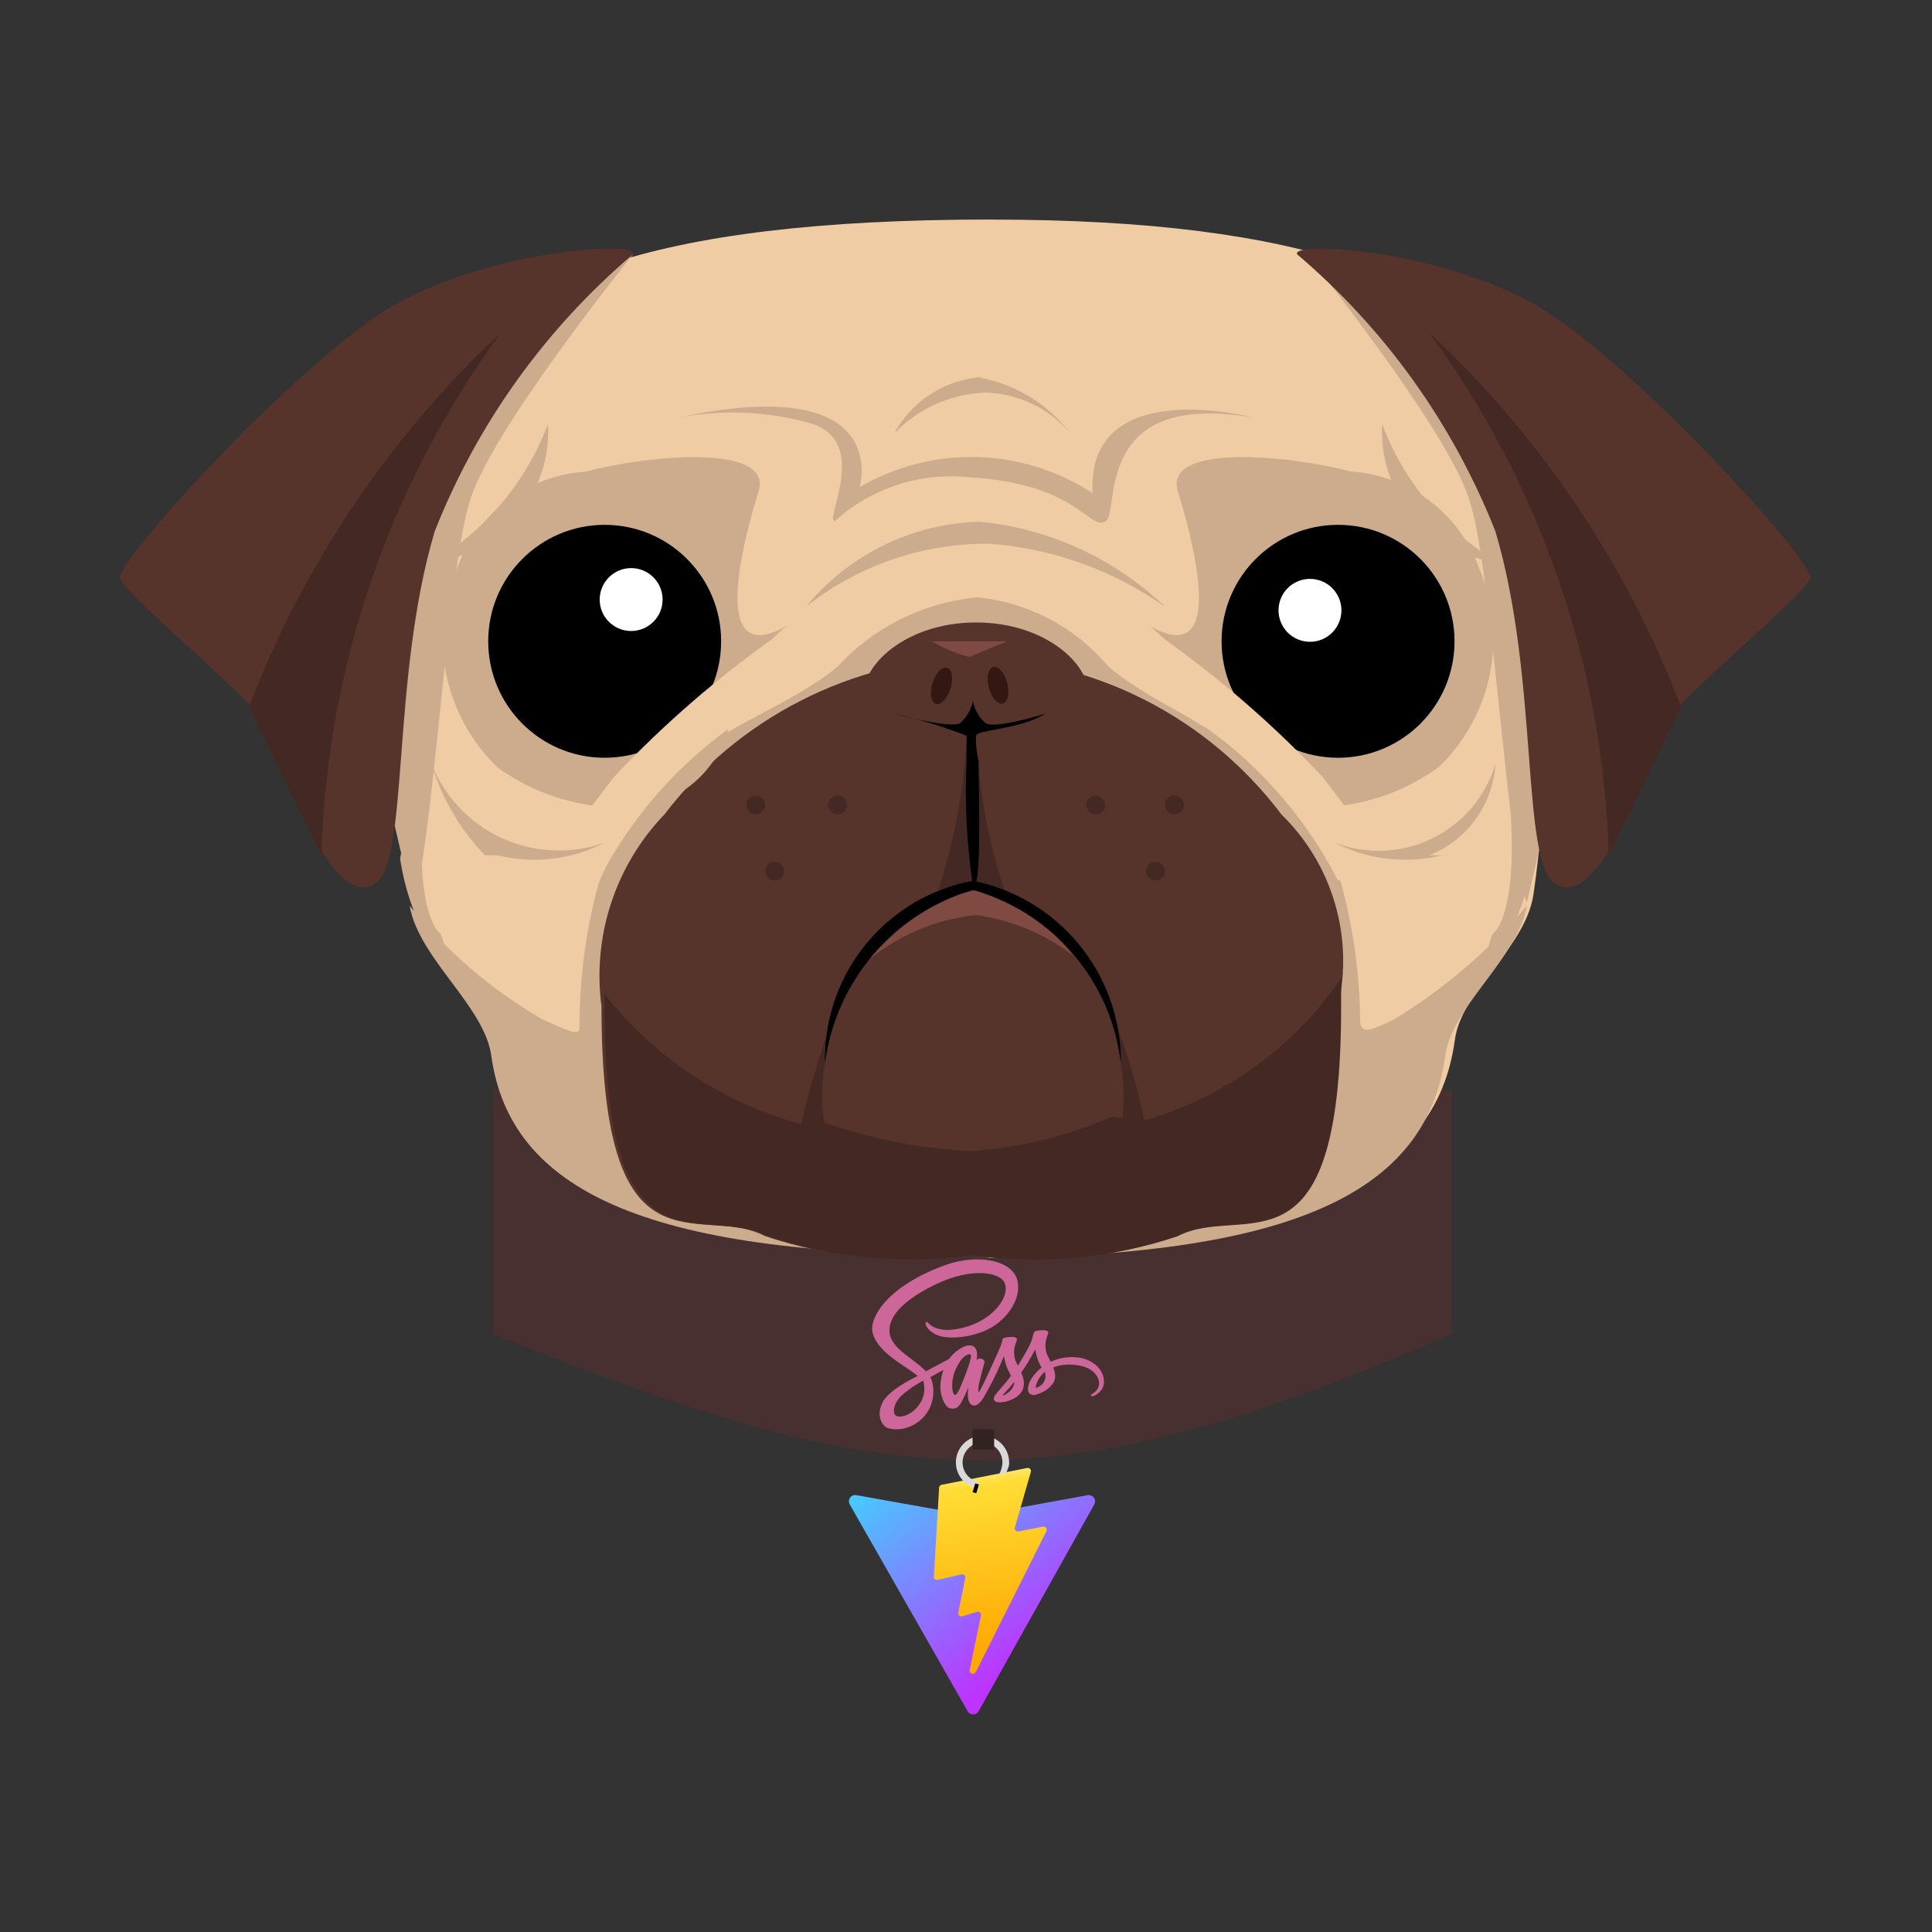 <svg xmlns="http://www.w3.org/2000/svg" fill="none" viewBox="0 0 500 500">
	<rect x="0" y="0" width="500" height="500" fill="#333333" stroke="none"/>
	<path
		fill="#493030"
		d="M127.7 345.231V281.94h248v63.291c-104.921 45.631-145.147 41.441-248 0Z"
	/>
	<path
		fill="#CD6799"
		d="M277.365 351.207c-2.093.01-3.913.503-5.436 1.231-.559-1.082-1.118-2.046-1.216-2.753-.11-.824-.241-1.328-.11-2.314.132-.985.723-2.389.712-2.496-.01-.107-.131-.61-1.337-.621-1.205-.011-2.246.225-2.367.536-.12.31-.35 1.017-.504 1.746-.208 1.071-2.411 4.895-3.671 6.898-.406-.781-.756-1.467-.833-2.013-.11-.825-.241-1.329-.11-2.314.132-.986.724-2.389.713-2.496-.011-.107-.132-.611-1.337-.621-1.206-.011-2.247.225-2.368.535-.12.311-.252 1.039-.504 1.746-.252.707-3.178 7.092-3.945 8.741-.31.668-.635 1.329-.975 1.982 0 0-.011.032-.044.086-.107.205-.217.408-.329.611v.01c-.164.29-.34.557-.427.557-.066 0-.187-.771.021-1.821.439-2.217 1.48-5.666 1.469-5.784 0-.065.197-.664-.679-.975-.855-.311-1.162.203-1.239.203-.077 0-.132.182-.132.182s.954-3.877-1.819-3.877c-1.731 0-4.12 1.853-5.304 3.524-1.345.716-2.69 1.433-4.033 2.153-.646.354-1.315.707-1.94 1.039-.043-.043-.087-.096-.131-.139-3.354-3.503-9.556-5.978-9.293-10.68.098-1.714.701-6.213 11.912-11.677 9.228-4.445 16.571-3.213 17.842-.482 1.819 3.9-3.935 11.141-13.469 12.191-3.639.396-5.546-.975-6.028-1.489-.504-.536-.581-.568-.767-.461-.307.161-.109.643 0 .922.285.728 1.458 2.013 3.441 2.646 1.754.556 6.017.867 11.179-1.082 5.775-2.186 10.29-8.26 8.964-13.348-1.326-5.163-10.093-6.866-18.389-3.985-4.932 1.714-10.28 4.414-14.127 7.927-4.57 4.178-5.293 7.809-4.997 9.331 1.063 5.398 8.68 8.912 11.726 11.515-.153.086-.296.161-.416.225-1.524.739-7.332 3.707-8.778 6.845-1.644 3.557.263 6.107 1.523 6.449 3.912 1.061 7.934-.846 10.093-3.996 2.159-3.149 1.896-7.241.899-9.116-.011-.021-.022-.043-.044-.064.395-.225.8-.461 1.195-.686.725-.419 1.459-.822 2.203-1.21-.373.996-.647 2.185-.779 3.899-.164 2.014.68 4.628 1.787 5.656.493.45 1.074.461 1.446.461 1.294 0 1.874-1.05 2.521-2.292.789-1.522 1.501-3.289 1.501-3.289s-.887 4.778 1.524 4.778c.876 0 1.764-1.115 2.159-1.682v.01s.022-.032.066-.107c.087-.139.142-.225.142-.225v-.021c.351-.6 1.14-1.96 2.312-4.221 1.513-2.913 2.97-6.556 2.97-6.556s.132.89.581 2.368c.263.867.811 1.821 1.249 2.742-.35.482-.569.75-.569.75l.011.011c-.285.364-.592.76-.932 1.146-1.195 1.392-2.619 2.989-2.817 3.449-.23.546-.175.943.264 1.264.317.236.887.268 1.468.236 1.074-.075 1.83-.332 2.203-.493.581-.203 1.26-.514 1.896-.975 1.172-.846 1.885-2.056 1.819-3.652-.033-.879-.329-1.757-.69-2.582.109-.15.208-.3.317-.45 1.852-2.646 3.288-5.549 3.288-5.549s.132.889.581 2.367c.219.75.669 1.564 1.063 2.357-1.742 1.382-2.817 2.989-3.2 4.039-.69 1.949-.154 2.828.866 3.031.46.097 1.118-.118 1.6-.321.613-.193 1.337-.525 2.027-1.018 1.173-.846 2.302-2.025 2.236-3.62-.033-.729-.23-1.447-.504-2.143 1.479-.6 3.386-.932 5.819-.654 5.217.6 6.247 3.782 6.049 5.121-.197 1.339-1.293 2.067-1.654 2.292-.362.225-.482.3-.449.461.043.236.219.225.526.182.427-.075 2.739-1.082 2.838-3.546.164-3.149-2.904-6.588-8.329-6.555Zm-40.242 13.261c-1.732 1.843-4.143 2.539-5.184 1.95-1.118-.632-.679-3.353 1.447-5.303 1.293-1.189 2.959-2.292 4.065-2.967.252-.15.625-.364 1.075-.632.076-.043.12-.064.12-.064l.263-.161c.778 2.785.033 5.238-1.786 7.177Zm12.603-8.377c-.603 1.436-1.863 5.11-2.63 4.907-.658-.172-1.064-2.957-.132-5.71.471-1.382 1.469-3.032 2.049-3.674.943-1.029 1.984-1.372 2.236-.954.318.547-1.151 4.531-1.523 5.431Zm10.4 4.864c-.252.128-.493.214-.603.15-.076-.043.11-.215.11-.215s1.304-1.371 1.819-1.992c.296-.364.647-.793 1.019-1.275v.139c0 1.639-1.622 2.743-2.345 3.193m8.022-1.789c-.186-.129-.154-.557.471-1.896.241-.525.811-1.404 1.787-2.25.109.343.186.675.175.986-.011 2.067-1.523 2.838-2.433 3.16Z"
	/>
	<path
		fill="#EFCCA3"
		d="M398.413 141.531c-.812-14.656 3.266-28.515-3.266-39.906-16.296-28.516-57.015-44.797-138.484-44.797V56v.812c-89.609 0-127.891 16.297-144.172 44.797-5.536 12.545-8.046 26.214-7.328 39.907-3.007 12.53-4.378 25.398-4.078 38.281 2.437 17.922 4.078 35.844 6.515 52.125 2.438 13.844 22 24.437 24.438 37.5 4.891 35.031 35.844 51.312 125.437 51.312v4.079h-1.562v-4.079c81.453 0 115.625-16.296 120.563-51.312 1.562-13.031 17.921-23.625 20.312-37.5 2.438-16.297 3.266-34.219 5.703-52.125-.018-12.863-1.385-25.688-4.078-38.266Z"
	/>
	<path
		fill="#CCAC8D"
		d="M252.6 154.562c13.326 1.219 25.629 7.662 34.219 17.922 11.406 9.782 30.14 16.297 38.281 25.25 9.912 8.218 17.498 18.891 22 30.953 3.115 11.422 4.758 23.194 4.891 35.032 0 4.078 2.437 3.265 8.953 0 12.905-7.878 24.459-17.78 34.219-29.328-2.438 13.843-19.547 26.062-21.172 39.062-4.891 35.031-39.063 52.125-123 52.125h4.89"
	/>
	<path
		fill="#CCAC8D"
		d="M304.741 126.875c3.265 10.594 13.843 47.25-7.328 35.031 7.723 6.068 12.94 14.767 14.656 24.438 1.023 5.185 3.463 9.986 7.048 13.869 3.586 3.884 8.177 6.698 13.264 8.131 14.07 2.086 28.396-1.426 39.907-9.782 6.755-6.473 11.385-14.845 13.276-24.008 1.892-9.163.957-18.685-2.683-27.304-2.478-7.018-6.964-13.153-12.901-17.643-5.936-4.489-13.061-7.134-20.489-7.607-15.36-4.094-48.016-7.344-44.75 4.875Z"
	/>
	<path
		fill="#000"
		d="M346.288 196.109c16.646 0 30.14-13.494 30.14-30.14s-13.494-30.141-30.14-30.141c-16.647 0-30.141 13.495-30.141 30.141s13.494 30.14 30.141 30.14Z"
	/>
	<path
		fill="#fff"
		d="M339.021 166.096c4.495 0 8.14-3.645 8.14-8.141s-3.645-8.14-8.14-8.14c-4.496 0-8.141 3.644-8.141 8.14s3.645 8.141 8.141 8.141Z"
	/>
	<path
		fill="#EFCCA3"
		d="M299.851 164.344c15.325 10.752 29.518 23.033 42.359 36.656 14.656 18.75 14.656 22 14.656 22l-10.594 4.891c-7.919-15.455-19.356-28.835-33.39-39.063-18.75-10.594-21.172-19.547-21.172-19.547l8.141-4.937Z"
	/>
	<path
		fill="#CCAC8D"
		d="M253.428 154.562c-14.029 1.183-27.106 7.577-36.656 17.922-11.406 9.782-31.766 16.297-39.063 25.25-10.161 8.163-18.023 18.831-22.812 30.953-3.115 11.422-4.758 23.194-4.891 35.032 0 4.078.813 4.89-9.781 0-13.095-7.614-24.691-17.553-34.219-29.328 2.438 13.843 19.547 26.062 21.172 39.062 4.891 34.219 39.063 51.313 123 51.313h5.703"
	/>
	<path
		fill="#56332B"
		d="M331.616 210.766c-9.346-12.399-21.39-22.51-35.22-29.567-13.83-7.057-29.085-10.876-44.608-11.168-15.506.389-30.726 4.251-44.541 11.3-13.816 7.05-25.874 17.108-35.288 29.435-6.27 6.528-10.99 14.385-13.811 22.986-2.821 8.601-3.671 17.727-2.485 26.701 0 72.5 25.25 50.5 42.359 59.469 17.039 5.685 35.161 7.359 52.953 4.89 17.791 2.507 35.922.832 52.953-4.89 17.11-8.953 42.36 13.031 42.36-59.469 2.02-8.845 1.731-18.061-.838-26.762-2.57-8.702-7.334-16.596-13.834-22.925Z"
	/>
	<path
		fill="#442823"
		d="M250.163 190.406c-.615 13.574-3.08 27-7.329 39.907l8.954-2.438-1.625-37.469Z"
	/>
	<path
		fill="#442823"
		d="M252.6 190.406c.614 13.574 3.08 27 7.328 39.907l-8.953-2.438 1.625-37.469Z"
	/>
	<path
		fill="#56332B"
		d="M224.1 182.266c-3.265-8.141 8.953-21.172 28.516-21.172 19.562 0 31.765 13.031 28.515 21.172-3.25 8.14-16.296 10.593-28.515 10.593-13.047-.015-25.266-2.453-28.516-10.593Z"
	/>
	<path
		fill="#000"
		d="M252.601 190.406c0-1.562 11.406-1.562 17.921-5.703 0 0-13.031 4.078-15.484 2.438-1.685-1.491-2.832-3.496-3.266-5.703-.433 2.207-1.58 4.212-3.265 5.703-2.438 1.562-17.11-2.438-17.11-2.438 6.389 1.411 12.658 3.318 18.75 5.703v6.516c-.509 10.614.014 21.253 1.563 31.766 2.437 3.265 1.562-22.813 1.562-31.766-.574-2.121-.801-4.322-.671-6.516Z"
	/>
	<path
		fill="#7F4A41"
		d="M252.6 236.828c9.208 1.228 17.923 4.885 25.25 10.594-6.371-8.256-15.22-14.253-25.25-17.11-11.502 2.497-21.666 9.179-28.516 18.751 8.031-6.899 17.983-11.17 28.516-12.235Z"
	/>
	<path
		fill="#442823"
		d="M250.975 297.935c-12.778-.706-25.397-3.172-37.5-7.328-2.437-.813-4.891.812-7.328 0-19.685-5.578-37.086-17.272-49.688-33.391v3.266c0 72.5 25.25 50.5 42.36 59.468 17.039 5.686 35.161 7.359 52.953 4.891 17.791 2.506 35.922.832 52.953-4.891 17.109-8.953 42.359 13.032 42.359-59.468v-7.328c-12.056 17.707-29.891 30.676-50.453 36.687-2.437.812-6.515-.813-8.953-.813-11.63 5.062-24.047 8.075-36.703 8.907Z"
	/>
	<path
		fill="#442823"
		d="M217.584 258s-8.953 26.062-2.437 37.5l-8.141-3.266c2.673-11.658 6.208-23.101 10.578-34.234Zm68.422 0s8.953 26.062 2.438 37.5l8.187-3.266c-2.296-11.761-5.858-23.239-10.625-34.234Z"
	/>
	<path
		fill="#CCAC8D"
		d="M196.397 126.875c-3.265 10.594-13.843 47.25 7.328 35.031-7.723 6.068-12.94 14.767-14.656 24.438-1.023 5.185-3.463 9.986-7.048 13.869-3.586 3.884-8.177 6.698-13.264 8.131-14.082 2.12-28.433-1.369-39.969-9.719-6.755-6.473-11.385-14.846-13.277-24.009-1.892-9.163-.956-18.684 2.683-27.304 2.478-7.018 6.965-13.153 12.901-17.642 5.937-4.489 13.062-7.135 20.49-7.608 15.5-4.156 48.078-7.406 44.812 4.813Z"
	/>
	<path
		fill="#000"
		d="M251.788 230.313c10.096 2.842 19.123 8.615 25.937 16.59 6.814 7.974 11.11 17.79 12.344 28.206v-1.562c-.257-10.819-4.187-21.228-11.144-29.517-6.957-8.289-16.527-13.964-27.137-16.092-10.677 1.99-20.331 7.626-27.313 15.945-6.982 8.319-10.859 18.804-10.969 29.664v1.562c1.37-10.367 5.714-20.116 12.508-28.066 6.794-7.95 15.746-13.761 25.774-16.73Z"
	/>
	<path
		fill="#331712"
		d="M259.509 182.076c1.303-.337 1.813-2.729 1.139-5.345-.675-2.615-2.278-4.463-3.582-4.127-1.303.336-1.813 2.729-1.139 5.344.675 2.616 2.278 4.464 3.582 4.128Zm-13.523-3.87c.8-2.58.407-4.994-.879-5.393s-2.977 1.369-3.777 3.948c-.8 2.58-.407 4.995.879 5.394s2.977-1.369 3.777-3.949Z"
	/>
	<path
		fill="#000"
		d="M156.491 196.109c16.646 0 30.14-13.494 30.14-30.14s-13.494-30.141-30.14-30.141-30.141 13.495-30.141 30.141 13.495 30.14 30.141 30.14Z"
	/>
	<path
		fill="#fff"
		d="M163.34 163.304c4.496 0 8.141-3.644 8.141-8.14s-3.645-8.141-8.141-8.141-8.14 3.645-8.14 8.141 3.644 8.14 8.14 8.14Z"
	/>
	<path
		fill="#7F4A41"
		d="M260.694 165.969s-8.141 3.265-9.781 4.078c-3.431-.907-6.722-2.279-9.782-4.078h19.563Z"
	/>
	<path
		fill="#EFCCA3"
		d="M201.319 164.344c-15.326 10.752-29.518 23.033-42.36 36.656-14.656 18.75-14.656 22-14.656 22l10.594 4.891c7.919-15.455 19.356-28.835 33.391-39.063 18.75-10.594 21.171-19.547 21.171-19.547l-8.14-4.937Z"
	/>
	<path
		fill="#CCAC8D"
		d="M141.819 109.766c-5.677 15.028-16.309 27.672-30.141 35.843 8.639-1.024 16.564-5.299 22.163-11.958 5.599-6.658 8.451-15.199 7.978-23.885Zm215.875 0c5.677 15.028 16.309 27.672 30.14 35.843-8.639-1.024-16.563-5.299-22.162-11.958-5.599-6.658-8.452-15.199-7.978-23.885ZM301.475 157c-13.093-12.526-30.025-20.276-48.062-22h2.437c-9.021-.109-17.951 1.812-26.13 5.62-8.178 3.808-15.396 9.406-21.12 16.38 13.443-10.639 30.107-16.387 47.25-16.297 16.408 1.18 32.183 6.814 45.625 16.297Zm-24.437-44.797c-5.962-7.842-14.712-13.09-24.438-14.656h2.438c-4.876.165-9.623 1.605-13.768 4.177-4.145 2.571-7.544 6.184-9.857 10.479 6.18-6.493 14.665-10.298 23.625-10.594 4.209.099 8.349 1.096 12.143 2.922 3.794 1.827 7.154 4.443 9.857 7.672ZM156.491 218.094c-8.537 4.398-18.378 5.558-27.703 3.265h-3.25c-6.45-6.645-11.199-14.75-13.844-23.625 3.383 8.529 9.94 15.415 18.294 19.212 8.353 3.796 17.852 4.208 26.503 1.148Zm188.984 0c8.537 4.398 18.377 5.558 27.703 3.265h-3.265c4.792-1.919 8.942-5.157 11.97-9.338 3.028-4.182 4.81-9.135 5.139-14.287-1.252 4.159-3.349 8.014-6.16 11.325-2.81 3.31-6.273 6.006-10.173 7.916-3.9 1.911-8.152 2.997-12.49 3.19-4.339.192-8.67-.513-12.724-2.071Z"
	/>
	<path
		fill="#CCAC8D"
		d="M175.225 108.141c11.634-2.285 23.647-1.749 35.031 1.562 14.657 4.891 3.266 24.438 5.703 25.25 4.696-4.278 10.248-7.507 16.288-9.474 6.04-1.966 12.43-2.625 18.744-1.932 27.703 1.562 30.953 13.844 35.031 11.406 4.078-1.562-4.078-34.219 38.281-26.875 0 0-43.172-11.406-41.547 19.547-8.915-5.824-19.273-9.055-29.919-9.331-10.645-.276-21.157 2.414-30.362 7.768 0 0 8.953-30.14-47.25-17.921Zm-11.406-42.328s-37.5 46.438-42.36 64.344c-5.703 17.922-9.781 92.86-14.656 103.453l-17.109-73.343 31.765-76.563 42.36-17.891Zm174.312 0s37.5 46.438 42.36 64.344c5.703 17.922 9.781 92.86 14.656 103.453l17.109-73.343-31.765-76.563-42.36-17.891Z"
	/>
	<path
		fill="#56332B"
		d="M335.694 65.812c22.735 19.316 40.359 43.938 51.312 71.688 11.407 38.281 6.516 85.531 15.485 91.234 13.031 8.141 26.875-40.734 31.765-45.609 7.328-8.141 32.578-29.328 34.219-33.391 1.641-4.062-50.5-61.093-74.125-72.5-26.078-13.094-60.219-14.719-58.656-11.422Z"
	/>
	<path
		fill="#442823"
		d="M369.913 86.125c28.839 39.317 45.036 86.478 46.437 135.219l18.75-38.282c-14.058-36.858-36.355-70.015-65.187-96.937Z"
	/>
	<path
		fill="#56332B"
		d="M163.819 65.812C141.084 85.128 123.46 109.75 112.507 137.5c-11.407 38.281-6.516 85.531-15.485 91.234-13.031 8.141-26.875-40.734-31.766-45.609-7.328-8.141-32.578-29.328-34.219-33.391-1.641-4.062 50.5-61.093 74.125-72.5 26.078-13.094 60.219-14.719 58.656-11.422Z"
	/>
	<path
		fill="#442823"
		d="M129.6 86.125C100.76 125.442 84.564 172.603 83.163 221.344L64.444 183c14.057-36.833 36.343-69.967 65.156-96.875Z"
	/>
	<path
		fill="#CCAC8D"
		d="M103.538 222.172c1.288 8.671 4.335 16.986 8.953 24.437 5.703 5.703 1.562-4.89 1.562-4.89s-5.703-3.266-4.89-26.875c.812-23.61-5.625 7.328-5.625 7.328Zm293.25 0c-1.289 8.671-4.336 16.986-8.954 24.437-5.703 5.703-1.562-4.89-1.562-4.89s5.703-3.266 4.891-26.875c-.891-22.813 5.625 7.328 5.625 7.328Z"
	/>
	<path
		fill="#442823"
		d="M216.772 210.766c1.347 0 2.438-1.092 2.438-2.438s-1.091-2.437-2.438-2.437c-1.346 0-2.437 1.091-2.437 2.437 0 1.346 1.091 2.438 2.437 2.438Zm-16.297 17.109c1.346 0 2.438-1.091 2.438-2.437 0-1.347-1.092-2.438-2.438-2.438s-2.437 1.091-2.437 2.438c0 1.346 1.091 2.437 2.437 2.437Zm-4.891-17.109c1.347 0 2.438-1.092 2.438-2.438s-1.091-2.437-2.438-2.437c-1.346 0-2.437 1.091-2.437 2.437 0 1.346 1.091 2.438 2.437 2.438Zm87.985 0c1.347 0 2.438-1.092 2.438-2.438s-1.091-2.437-2.438-2.437c-1.346 0-2.437 1.091-2.437 2.437 0 1.346 1.091 2.438 2.437 2.438Zm15.469 17.109c1.346 0 2.438-1.091 2.438-2.437 0-1.347-1.092-2.438-2.438-2.438s-2.437 1.091-2.437 2.438c0 1.346 1.091 2.437 2.437 2.437Zm4.891-17.109c1.346 0 2.437-1.092 2.437-2.438s-1.091-2.437-2.437-2.437c-1.347 0-2.438 1.091-2.438 2.437 0 1.346 1.091 2.438 2.438 2.438Z"
	/>
	<path
		fill="url(#a)"
		d="m283.199 389.345-29.93 53.519c-.14.252-.345.462-.593.608-.249.147-.532.224-.82.225-.288.002-.572-.074-.821-.218-.25-.145-.456-.353-.599-.603l-30.522-53.526c-.153-.269-.227-.576-.212-.885.015-.309.117-.607.296-.86.178-.253.425-.449.711-.567.286-.117.6-.15.904-.096l29.962 5.357c.191.034.386.034.576 0l29.336-5.348c.303-.055.616-.023.901.093.286.115.533.31.713.56.179.251.284.547.301.855.018.308-.053.617-.203.886Z"
	/>
	<path
		fill="url(#b)"
		d="m265.845 379.919-22.145 4.338c-.177.035-.338.128-.457.264s-.189.308-.199.488l-1.362 23.011c-.007.126.015.252.064.369.05.116.127.219.223.3.097.082.211.14.334.17.123.029.251.03.374.001l6.165-1.423c.133-.031.271-.028.403.009.131.037.251.106.348.201.098.096.17.214.21.344.04.131.046.269.019.402l-1.831 8.971c-.029.138-.021.281.023.415.044.134.122.255.226.349.104.095.231.161.369.192.137.031.281.026.415-.015l3.808-1.157c.135-.042.279-.047.417-.016.137.031.265.097.369.192.104.096.182.216.226.351.043.134.051.277.022.416l-2.913 14.09c-.182.881.991 1.362 1.481.608l.325-.506 18.049-36.017c.068-.136.096-.288.082-.439-.014-.151-.07-.295-.162-.416-.092-.12-.215-.213-.357-.267-.141-.055-.295-.068-.444-.039l-6.348 1.223c-.136.026-.277.016-.409-.028-.132-.043-.251-.121-.344-.223-.094-.103-.16-.228-.191-.364-.032-.135-.028-.277.011-.41l4.14-14.362c.039-.134.043-.275.011-.411-.032-.136-.098-.262-.192-.365-.094-.103-.213-.18-.346-.223-.133-.044-.274-.053-.411-.025"
	/>
	<path
		fill="#D9D9D9"
		d="M253.143 385.276c-1.461-.243-2.805-.951-3.832-2.018-1.028-1.067-1.684-2.437-1.872-3.906-.188-1.469.103-2.96.829-4.251.726-1.291 1.848-2.314 3.201-2.917 1.353-.603 2.864-.754 4.31-.43 1.445.323 2.748 1.103 3.715 2.225.967 1.122 1.547 2.526 1.654 4.003.107 1.478-.127 1.56-.67 3.069l-1.993.645c.596-.935 1.017-2.483.938-3.589-.08-1.107-.515-2.158-1.239-2.998-.724-.84-1.7-1.425-2.783-1.667-1.082-.242-2.214-.129-3.227.322-1.014.452-1.854 1.218-2.398 2.185-.544.967-.761 2.083-.621 3.184.141 1.1.632 2.126 1.402 2.925.769.799 1.776 1.329 2.87 1.512l-.284 1.706Z"
	/>
	<path fill="#322323" d="M251.7 369.905h5.583v5.234H251.7z" />
	<path stroke="#000" d="m252.876 384.047-.698 2.268" />
	<defs>
		<linearGradient
			id="a"
			x1="219.169"
			x2="256.416"
			y1="385.029"
			y2="435.614"
			gradientUnits="userSpaceOnUse"
		>
			<stop stop-color="#41D1FF" />
			<stop offset="1" stop-color="#BD34FE" />
		</linearGradient>
		<linearGradient
			id="b"
			x1="249.853"
			x2="256.591"
			y1="381.096"
			y2="427.317"
			gradientUnits="userSpaceOnUse"
		>
			<stop stop-color="#FFEA83" />
			<stop offset=".083" stop-color="#FFDD35" />
			<stop offset="1" stop-color="#FFA800" />
		</linearGradient>
	</defs>
</svg>
